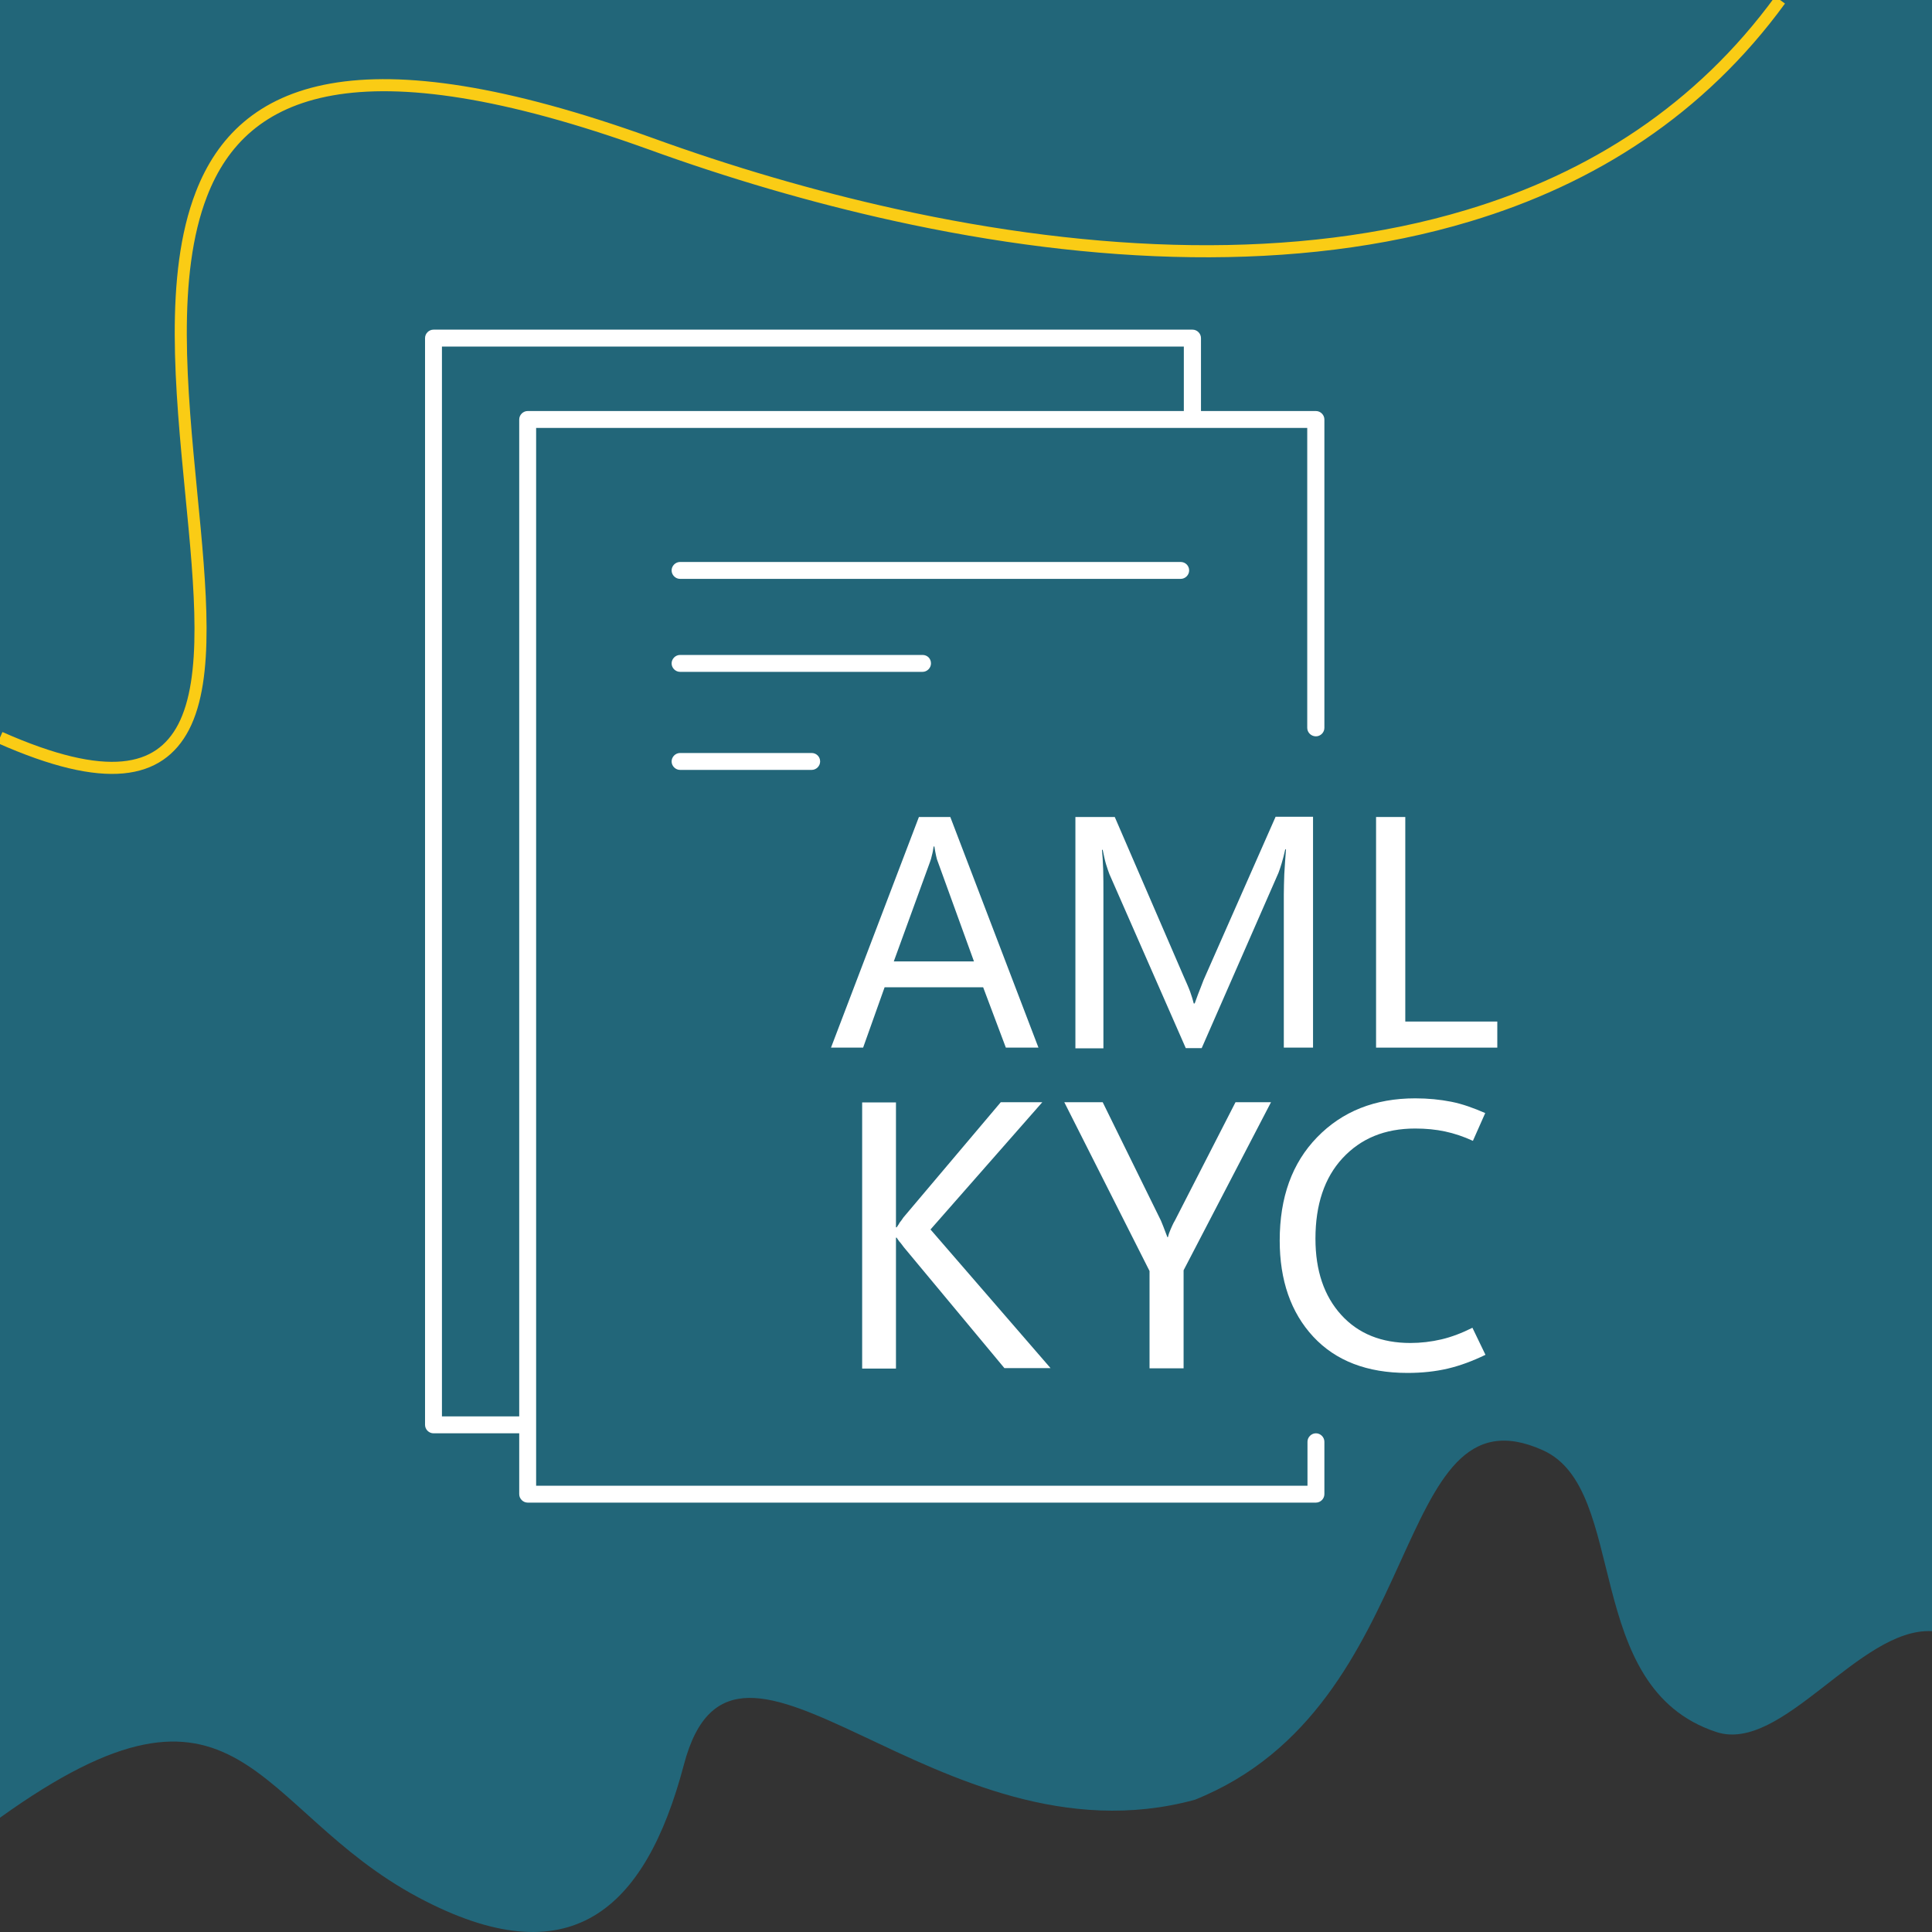 <svg width="800" height="800" viewBox="0 0 800 800" fill="none" xmlns="http://www.w3.org/2000/svg">
<rect x="0" y="0" width="800" height="800" fill="#333333" stroke="none"/>
<g clip-path="url(#clip0_1_164)">
<path d="M800 0V675.438C770.078 673.768 737.969 726.167 710.703 717.19C654.453 698.715 674.844 616.568 638.828 600.494C575.234 571.894 592.188 706.335 494.688 745.268C387.813 774.286 304.453 650.179 283.203 730.655C267.188 791.404 235.781 819.064 173.203 785.663C104.688 749.13 100 680.866 0 752.679V0H800Z" fill="#226679"/>
<path d="M0 305.4C44.2 325 66 320.2 76 301.1C86.6 280.7 83.1 244.1 79.2 204.3C75 161 70.4 113.9 83.4 80.4C100.4 36.3 148.3 15.9 269.1 59.4C301.9 71.3 336.1 81.4 370.6 89C452.8 107.1 536.7 110.8 608 89.3C659.3 73.9 704 45.4 737.1 0" stroke="#FACC15" stroke-width="5" stroke-miterlimit="10"/>
<path d="M344.1 433.8L380.5 338.3H393.5L430 433.8H416.5L407.1 408.8H366.3L357.4 433.8H344.1ZM370.1 398.1H403.3L388.4 357C388.1 356.3 387.8 355.4 387.6 354.3C387.4 353.3 387.1 351.9 386.9 350.5H386.6C386.4 351.8 386.2 353.1 385.9 354.1C385.7 355.1 385.4 356.1 385.1 356.9L370.1 398.1Z" fill="white"/>
<path d="M543.6 433.8H531.6V370.4C531.6 367.8 531.7 364.9 531.8 361.9C532 358.7 532.2 355.3 532.5 351.7H532.2C531.7 354 531.2 355.8 530.7 357.5C530.2 359.1 529.8 360.4 529.4 361.4L497.6 434H491L459.4 362C459 361 458.5 359.5 458 357.9C457.5 356.3 457.1 354.2 456.6 351.9H456.3C456.5 354.1 456.7 356.7 456.8 359.9C456.9 363.1 456.9 366.8 456.9 371.1V434.1H445.3V338.3H461.6L490 404C491.1 406.5 492.1 408.7 492.8 410.6C493.5 412.6 494 414.2 494.3 415.5H494.7C495.6 412.9 496.5 410.6 497.3 408.6C498 406.6 498.7 405 499.3 403.7L528.2 338.2H543.7V433.8H543.6V433.8Z" fill="white"/>
<path d="M620 433.8H569.8V338.3H581.9V423H620V433.8Z" fill="white"/>
<path d="M435 566.5H415.9L374.3 516.5C373.6 515.6 373 514.7 372.4 514.1C371.9 513.5 371.6 512.9 371.3 512.5H371V566.7H357V456.5H371V508.2H371.3C371.6 507.7 372.1 507.1 372.5 506.3C373 505.7 373.5 505 374.1 504.1L414.4 456.4H431.6L385.3 509.1L435 566.5Z" fill="white"/>
<path d="M526.3 456.4L490.1 526V566.6H476V526.3L440.7 456.4H456.6L480.7 505.4C480.8 505.7 481.1 506.4 481.6 507.6C482 508.7 482.6 510.3 483.4 512.3H483.6C483.8 511.4 484.2 510.2 484.7 509.1C485.2 508 485.7 506.7 486.5 505.4L511.6 456.4H526.3Z" fill="white"/>
<path d="M615.1 561C609.7 563.6 604.6 565.5 599.5 566.7C594.4 567.9 588.8 568.5 582.8 568.5C566.1 568.5 553.1 563.5 543.8 553.5C534.5 543.5 529.9 530.1 529.9 513.7C529.9 495.8 535 481.6 545.4 470.9C555.8 460.2 569.3 454.8 586 454.8C591.4 454.8 596.3 455.3 600.9 456.2C605.5 457.1 610.2 458.8 615 460.9L609.9 472.4C606 470.6 602.1 469.3 598.3 468.5C594.5 467.7 590.5 467.3 586 467.3C573.4 467.3 563.5 471.4 555.9 479.6C548.4 487.7 544.7 498.9 544.7 512.9C544.7 526.2 548.3 536.7 555.4 544.5C562.5 552.3 572.1 556.1 584 556.1C588.3 556.1 592.6 555.6 596.9 554.6C601.1 553.6 605.3 552 609.7 549.8L615.1 561Z" fill="white"/>
<path d="M544.9 304.9C546.8 304.9 548.4 303.3 548.4 301.4V173.7C548.4 171.8 546.8 170.2 544.9 170.2H497.3V140C497.3 138.1 495.7 136.5 493.8 136.5H179.5C177.6 136.5 176 138.1 176 140V590C176 591.9 177.6 593.5 179.5 593.5H215V618.7C215 620.6 216.6 622.2 218.5 622.2H544.9C546.8 622.2 548.4 620.6 548.4 618.7V597C548.4 595.1 546.8 593.5 544.9 593.5C543 593.5 541.4 595.1 541.4 597V615.2H222V177.2H541.3V301.4C541.3 303.3 542.9 304.9 544.9 304.9ZM490.2 170.2H218.5C216.6 170.2 215 171.8 215 173.7V586.5H183V143.5H490.2V170.2Z" fill="white"/>
<path d="M492.4 236.2C492.4 238.1 490.8 239.7 488.9 239.7H281.6C279.7 239.7 278.1 238.1 278.1 236.2C278.1 234.3 279.7 232.7 281.6 232.7H488.9C490.8 232.7 492.4 234.2 492.4 236.2Z" fill="white"/>
<path d="M385.5 274.7C385.5 276.6 383.9 278.2 382 278.2H281.6C279.7 278.2 278.1 276.6 278.1 274.7C278.1 272.8 279.7 271.2 281.6 271.2H382C384 271.2 385.5 272.7 385.5 274.7Z" fill="white"/>
<path d="M339.6 315.3C339.6 317.2 338 318.8 336.1 318.8H281.6C279.7 318.8 278.1 317.2 278.1 315.3C278.1 313.4 279.7 311.8 281.6 311.8H336.1C338 311.8 339.6 313.3 339.6 315.3Z" fill="white"/>
</g>
<defs>
<clipPath id="clip0_1_164">
<rect width="800" height="800" fill="white"/>
</clipPath>
</defs>
</svg>
